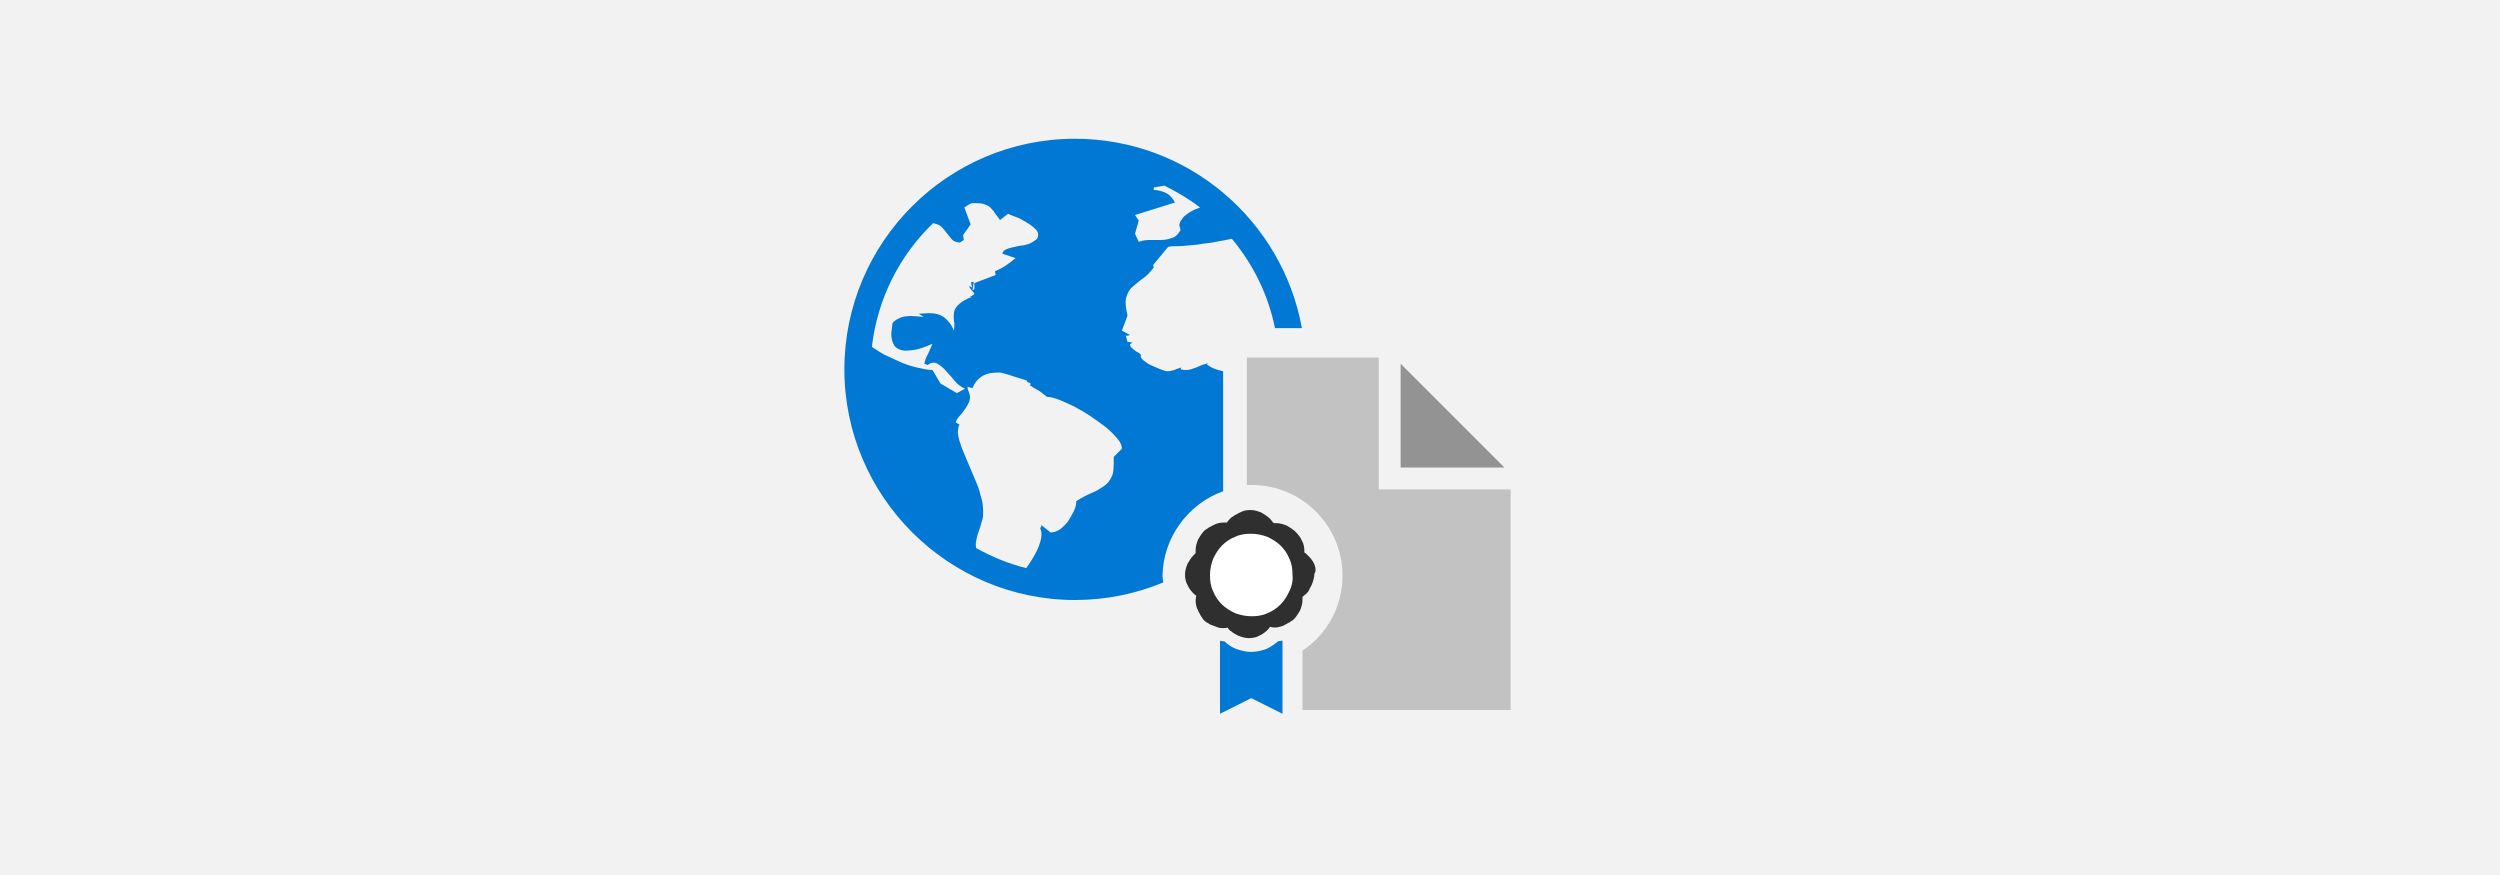 <svg xmlns="http://www.w3.org/2000/svg" xmlns:svg="http://www.w3.org/2000/svg" id="Layer_1" x="0" y="0" version="1.1" viewBox="0 0 400 140" xml:space="preserve" style="enable-background:new 0 0 400 140"><style id="style2" type="text/css">.st0{fill:none}.st1{fill:#0078d4}.st2{fill:#c2c2c2}.st3{fill:#939393}.st4{fill:#fff}.st5{fill:#2f2f2f}</style><rect style="fill:#f2f2f2;fill-opacity:1;stroke:none;stroke-width:.985;stroke-opacity:1" id="rect843" width="402.136" height="140.869" x="-2.125" y="-.857"/><g id="g14"><path id="path4" d="M150.4,60.9l2.9,1.7l1.3-0.7c-0.6-0.2-1.1-0.6-1.6-1.2c-0.5-0.6-1-1.1-1.4-1.6c-0.5-0.5-0.9-0.9-1.4-1.2 c-0.5-0.3-1-0.2-1.6,0.2l-0.5-0.2c0.1-0.6,0.3-1.1,0.6-1.6c0.3-0.5,0.5-1,0.7-1.6c-0.7,0.3-1.4,0.5-2.1,0.8 c-0.7,0.2-1.4,0.3-2.2,0.3c-0.8,0-1.4-0.3-1.8-0.8c-0.4-0.5-0.5-1.1-0.5-1.9l0.2-1.7c0.3-0.3,0.7-0.6,1.1-0.8 c0.4-0.2,0.8-0.3,1.3-0.3c0.4,0,0.9,0,1.3,0c0.5,0,0.9,0.1,1.3,0.1l-0.8-0.5l1.6-0.1c1,0,1.8,0.2,2.5,0.7c0.7,0.5,1.2,1.2,1.5,2.1 c0.1-0.4,0.1-0.8,0.1-1.2c0-0.4-0.1-0.8-0.1-1.2c0-0.7,0.2-1.2,0.6-1.6c0.4-0.4,0.8-0.7,1.2-0.9c0.4-0.2,0.7-0.3,0.9-0.4 c0.2,0,0.1-0.1-0.2-0.1c-0.1,0-0.1,0,0,0c0.1,0,0.2-0.1,0.3-0.1c0.1,0,0.2-0.1,0.3-0.2c0.1-0.1,0.2-0.1,0.2-0.2 c-0.2-0.2-0.3-0.4-0.4-0.5c-0.1-0.1-0.2-0.3-0.3-0.4c-0.1-0.1-0.1-0.3-0.1-0.3l-0.1-0.1l0.5,0.3c0,0,0-0.1,0-0.2 c0-0.1-0.1-0.2-0.1-0.3c0-0.1,0-0.2,0-0.3c0-0.1,0.1-0.1,0.3-0.1l0.1,0l-0.2,1.3l0.3-0.1v-1l3.4-1.3l-0.1-0.6 c0.6-0.3,1.2-0.6,1.7-0.9c0.6-0.4,1.1-0.7,1.6-1.2l-2.1-0.7c0-0.2,0.1-0.4,0.4-0.6c0.3-0.2,0.7-0.3,1.1-0.4 c0.4-0.1,0.9-0.2,1.4-0.3c0.5-0.1,1-0.2,1.4-0.3c0.4-0.1,0.8-0.3,1-0.6c0.3-0.2,0.4-0.5,0.4-0.9c0-0.3-0.2-0.6-0.6-1 c-0.4-0.3-0.9-0.7-1.4-1c-0.5-0.3-1.1-0.6-1.6-0.8c-0.6-0.2-1-0.4-1.2-0.5l-1.3,1c-0.4-0.6-0.8-1-1-1.4c-0.2-0.4-0.5-0.6-0.8-0.8 c-0.3-0.2-0.6-0.3-1-0.4c-0.4-0.1-1-0.1-1.7-0.1c-0.1,0-0.3,0.1-0.6,0.3c-0.3,0.2-0.4,0.3-0.6,0.4l1,2.7l-1.2,1.7l0.1,0.8l-0.6,0.4 c-0.5,0-1-0.2-1.3-0.5c-0.3-0.3-0.6-0.7-0.9-1.1c-0.3-0.4-0.6-0.7-1-1.1c-0.3-0.3-0.7-0.4-1.1-0.4c-5.4,5.1-9,12.1-9.8,19.8 c0.6,0.4,1.2,0.8,1.9,1.2c0.8,0.5,1.7,0.9,2.6,1.2c0.9,0.4,1.8,0.6,2.7,0.9c0.9,0.2,1.7,0.4,2.5,0.4l1.3,2.2 c0.1,0.1,0.1,0.1,0.1-0.1C150.5,61.1,150.5,61,150.4,60.9z" class="st0"/><path id="path6" d="M204.1,52.5c-1.1-5.4-3.5-10.3-6.9-14.3c-0.7,0.2-1.3,0.3-2.1,0.4c-0.9,0.1-1.7,0.3-2.6,0.4 c-0.9,0.1-1.8,0.2-2.6,0.3c-0.9,0.1-1.6,0.1-2.3,0.1l-0.6,0.1l-2.4,2.9l0.1,0.4c-0.6,0.8-1.2,1.4-1.8,1.8c-0.6,0.4-1.2,0.9-1.6,1.3 s-0.8,1-1,1.7c-0.2,0.7-0.1,1.7,0.2,2.9l-0.9,2.4l1.3,0.7c-0.1,0.1-0.2,0.1-0.4,0.1c-0.2,0-0.3,0-0.3-0.1l0.3,1.1l0.8,0.1l-0.4,0.3 c0,0.2,0.1,0.4,0.2,0.5c0.1,0.1,0.3,0.3,0.5,0.4c0.2,0.1,0.4,0.2,0.6,0.4c0.2,0.1,0.4,0.3,0.5,0.4l-0.1,0.1c0,0.3,0.2,0.6,0.5,0.8 c0.4,0.3,0.8,0.6,1.3,0.8c0.5,0.2,1,0.5,1.4,0.6c0.5,0.2,0.8,0.3,1.1,0.3c0.3,0,0.7-0.1,1.1-0.2c0.4-0.1,0.8-0.3,1.1-0.4l-0.1,0.3 l0.6,0.1c0.3,0,0.7,0,1-0.1c0.3-0.1,0.6-0.2,0.9-0.3c0.3-0.1,0.6-0.3,0.9-0.4c0.3-0.1,0.6-0.2,1-0.3l-0.2,0.2 c0.5,0.4,1.1,0.7,1.8,0.9c0.3,0.1,0.5,0.1,0.8,0.2v-6.8H204.1z" class="st0"/><path id="path8" d="M182.2,35.3l-0.6,2.1l0.6,1.3c0.6-0.2,1.1-0.4,1.7-0.3c0.6,0,1.2,0,1.8,0c0.6,0,1.1-0.1,1.7-0.3 c0.5-0.2,1-0.6,1.5-1.3l-0.2-0.7c0-0.3,0.1-0.7,0.4-1c0.3-0.3,0.6-0.6,0.9-0.9c0.4-0.3,0.8-0.5,1.2-0.7c0.3-0.1,0.5-0.2,0.8-0.3 c-1.8-1.4-3.7-2.5-5.7-3.5l-1.7,0.3v0.4c0.7,0,1.4,0.2,2,0.5c0.6,0.3,1.1,0.9,1.3,1.5l-6.4,2L182.2,35.3z" class="st0"/><path id="path10" d="M178.7,70.4c-0.5-0.6-1.1-1.2-1.8-1.8c-0.7-0.6-1.6-1.2-2.5-1.8c-0.9-0.6-1.8-1.1-2.7-1.6 c-0.9-0.5-1.7-0.8-2.5-1.1c-0.8-0.3-1.4-0.4-1.8-0.4c-0.1-0.1-0.2-0.2-0.5-0.4c-0.3-0.2-0.5-0.4-0.8-0.6c-0.3-0.2-0.6-0.4-0.9-0.5 c-0.3-0.2-0.5-0.3-0.5-0.3l0.1-0.3c0-0.1-0.1-0.2-0.3-0.2c-0.2-0.1-0.3-0.2-0.3-0.3c-0.2,0-0.5-0.1-0.9-0.3 c-0.4-0.1-0.8-0.3-1.3-0.4c-0.4-0.1-0.9-0.3-1.3-0.4c-0.4-0.1-0.7-0.2-0.8-0.2c-1.1,0-1.9,0.2-2.7,0.5c-0.7,0.4-1.3,1-1.7,2 l-0.8-0.2c0,0.2,0.1,0.5,0.2,0.8c0.1,0.3,0.2,0.5,0.2,0.8c0,0.4-0.1,0.8-0.3,1.1c-0.2,0.3-0.4,0.7-0.6,1c-0.2,0.3-0.5,0.7-0.8,1 c-0.3,0.3-0.5,0.7-0.6,1l0.6,0.3c-0.2,0.5-0.3,1.1-0.2,1.7c0.1,0.7,0.3,1.4,0.6,2.1c0.3,0.8,0.6,1.6,1,2.4c0.4,0.9,0.8,1.7,1.1,2.6 c0.4,0.9,0.7,1.7,0.9,2.6c0.2,0.9,0.4,1.7,0.4,2.5c0,0.5-0.1,1-0.2,1.6c-0.2,0.5-0.3,1-0.5,1.6c-0.2,0.5-0.3,1-0.4,1.5 c-0.1,0.4-0.1,0.8,0,1.2c2.5,1.4,5.2,2.5,8,3.2c0.3-0.3,0.5-0.7,0.8-1.2c0.4-0.6,0.7-1.2,1-1.8c0.3-0.6,0.5-1.3,0.6-1.9 c0.1-0.6,0.1-1.2-0.2-1.6c0,0.1,0.1,0.1,0.2-0.1c0.1-0.1,0.1-0.2,0-0.3l1.5,1.2c0.5,0,1-0.2,1.5-0.5c0.5-0.3,0.9-0.8,1.3-1.3 c0.4-0.5,0.7-1,0.9-1.6s0.4-1.1,0.4-1.6c0.8-0.5,1.6-0.9,2.4-1.3c0.7-0.3,1.4-0.7,2-1.1c0.6-0.4,1-1,1.3-1.6 c0.3-0.7,0.4-1.6,0.3-2.9l1.3-1.3C179.4,71.6,179.2,71,178.7,70.4z" class="st0"/><path id="path12" d="M195.7,78.6V59.4c-0.3-0.1-0.5-0.1-0.8-0.2c-0.7-0.2-1.3-0.5-1.8-0.9l0.2-0.2c-0.3,0.1-0.6,0.2-1,0.3 c-0.3,0.1-0.6,0.3-0.9,0.4c-0.3,0.1-0.6,0.2-0.9,0.3c-0.3,0.1-0.6,0.1-1,0.1l-0.6-0.1l0.1-0.3c-0.3,0.1-0.7,0.2-1.1,0.4 c-0.4,0.1-0.8,0.2-1.1,0.2c-0.2,0-0.6-0.1-1.1-0.3c-0.5-0.2-0.9-0.4-1.4-0.6c-0.5-0.2-0.9-0.5-1.3-0.8c-0.4-0.3-0.5-0.6-0.5-0.8 l0.1-0.1c-0.1-0.1-0.3-0.3-0.5-0.4c-0.2-0.1-0.4-0.2-0.6-0.4c-0.2-0.1-0.3-0.3-0.5-0.4c-0.1-0.1-0.2-0.3-0.2-0.5l0.4-0.3l-0.8-0.1 l-0.3-1.1c0,0.1,0.2,0.2,0.3,0.1c0.2,0,0.3-0.1,0.4-0.1l-1.3-0.7l0.9-2.4c-0.3-1.3-0.4-2.3-0.2-2.9c0.2-0.7,0.5-1.3,1-1.7 s1-0.9,1.6-1.3c0.6-0.4,1.2-1,1.8-1.8l-0.1-0.4l2.4-2.9l0.6-0.1c0.7,0,1.5,0,2.3-0.1c0.9-0.1,1.7-0.1,2.6-0.3 c0.9-0.1,1.8-0.2,2.6-0.4c0.8-0.1,1.5-0.3,2.1-0.4c3.4,4.1,5.8,8.9,6.9,14.3h4.3c-3.1-17.2-18.2-30.3-36.3-30.3 c-20.4,0-36.9,16.6-36.9,36.9s16.6,36.9,36.9,36.9c5,0,9.7-1,14.1-2.8c0-0.4-0.1-0.7-0.1-1.1C186.1,86,190.1,80.6,195.7,78.6z M186.6,30.9c-0.6-0.3-1.3-0.5-2-0.5V30l1.7-0.3c2,1,3.9,2.1,5.7,3.5c-0.2,0.1-0.5,0.2-0.8,0.3c-0.4,0.2-0.8,0.4-1.2,0.7 c-0.4,0.3-0.7,0.5-0.9,0.9c-0.3,0.3-0.4,0.7-0.4,1l0.2,0.7c-0.4,0.7-0.9,1.2-1.5,1.3c-0.5,0.2-1.1,0.3-1.7,0.3c-0.6,0-1.2,0-1.8,0 c-0.6,0-1.2,0.1-1.7,0.3l-0.6-1.3l0.6-2.1l-0.6-0.9l6.4-2C187.6,31.7,187.2,31.2,186.6,30.9z M150.5,61.4l-1.3-2.2 c-0.8,0-1.6-0.2-2.5-0.4c-0.9-0.2-1.8-0.5-2.7-0.9c-0.9-0.4-1.7-0.8-2.6-1.2c-0.7-0.4-1.3-0.8-1.9-1.2c0.9-7.8,4.5-14.7,9.8-19.8 c0.4,0.1,0.8,0.2,1.1,0.4c0.4,0.3,0.7,0.7,1,1.1c0.3,0.4,0.6,0.7,0.9,1.1c0.3,0.3,0.7,0.5,1.3,0.5l0.6-0.4l-0.1-0.8l1.2-1.7l-1-2.7 c0.1-0.1,0.3-0.2,0.6-0.4c0.3-0.2,0.5-0.3,0.6-0.3c0.7,0,1.3,0,1.7,0.1c0.4,0.1,0.7,0.2,1,0.4c0.3,0.2,0.5,0.5,0.8,0.8 c0.2,0.4,0.6,0.8,1,1.4l1.3-1c0.2,0.1,0.6,0.3,1.2,0.5c0.6,0.2,1.1,0.5,1.6,0.8c0.5,0.3,1,0.6,1.4,1c0.4,0.3,0.6,0.7,0.6,1 c0,0.4-0.1,0.7-0.4,0.9c-0.3,0.2-0.6,0.4-1,0.6c-0.4,0.1-0.9,0.3-1.4,0.3c-0.5,0.1-1,0.2-1.4,0.3c-0.4,0.1-0.8,0.2-1.1,0.4 c-0.3,0.2-0.4,0.4-0.4,0.6l2.1,0.7c-0.5,0.4-1,0.8-1.6,1.2c-0.6,0.4-1.2,0.7-1.7,0.9l0.1,0.6l-3.4,1.3v1l-0.3,0.1l0.2-1.3l-0.1,0 c-0.2,0-0.3,0-0.3,0.1c0,0.1,0,0.2,0,0.3c0,0.1,0.1,0.2,0.1,0.3c0,0.1,0,0.2,0,0.2l-0.5-0.3l0.1,0.1c0,0.1,0,0.2,0.1,0.3 c0.1,0.1,0.2,0.3,0.3,0.4c0.1,0.1,0.3,0.3,0.4,0.5c0,0.1-0.1,0.1-0.2,0.2c-0.1,0.1-0.2,0.1-0.3,0.2c-0.1,0-0.2,0.1-0.3,0.1 c-0.1,0-0.1,0,0,0c0.3,0,0.4,0,0.2,0.1c-0.2,0-0.5,0.2-0.9,0.4c-0.4,0.2-0.8,0.5-1.2,0.9c-0.4,0.4-0.6,0.9-0.6,1.6 c0,0.4,0,0.8,0.1,1.2c0,0.4,0,0.8-0.1,1.2c-0.3-0.9-0.9-1.6-1.5-2.1c-0.7-0.5-1.5-0.7-2.5-0.7l-1.6,0.1l0.8,0.5 c-0.4,0-0.9-0.1-1.3-0.1c-0.5,0-0.9-0.1-1.3,0c-0.4,0-0.9,0.1-1.3,0.3c-0.4,0.2-0.8,0.4-1.1,0.8l-0.2,1.7c0,0.8,0.2,1.4,0.5,1.9 c0.4,0.5,1,0.8,1.8,0.8c0.7,0,1.5-0.1,2.2-0.3c0.7-0.2,1.4-0.5,2.1-0.8c-0.2,0.5-0.5,1.1-0.7,1.6c-0.3,0.5-0.5,1-0.6,1.6l0.5,0.2 c0.6-0.4,1.1-0.5,1.6-0.2c0.5,0.3,1,0.7,1.4,1.2c0.5,0.5,0.9,1,1.4,1.6c0.5,0.6,1,0.9,1.6,1.2l-1.3,0.7l-2.9-1.7 c0,0,0.1,0.2,0.1,0.3C150.6,61.4,150.6,61.5,150.5,61.4z M177.9,76.2c-0.3,0.7-0.7,1.2-1.3,1.6c-0.6,0.4-1.2,0.8-2,1.1 c-0.7,0.3-1.5,0.7-2.4,1.3c0,0.5-0.1,1-0.4,1.6s-0.6,1.1-0.9,1.6c-0.4,0.5-0.8,0.9-1.3,1.3c-0.5,0.3-1,0.5-1.5,0.5l-1.5-1.2 c0,0,0,0.1,0,0.3c-0.1,0.1-0.1,0.2-0.2,0.1c0.2,0.5,0.3,1,0.2,1.6c-0.1,0.6-0.3,1.2-0.6,1.9c-0.3,0.6-0.6,1.2-1,1.8 c-0.3,0.5-0.6,0.9-0.8,1.2c-2.8-0.7-5.5-1.8-8-3.2c-0.1-0.4-0.1-0.8,0-1.2c0.1-0.5,0.2-1,0.4-1.5c0.2-0.5,0.3-1,0.5-1.6 c0.2-0.5,0.2-1,0.2-1.6c0-0.8-0.1-1.6-0.4-2.5c-0.2-0.9-0.5-1.7-0.9-2.6c-0.4-0.9-0.7-1.7-1.1-2.6c-0.4-0.9-0.7-1.7-1-2.4 c-0.3-0.8-0.5-1.5-0.6-2.1c-0.1-0.6,0-1.2,0.2-1.7l-0.6-0.3c0.1-0.3,0.3-0.7,0.6-1c0.3-0.3,0.5-0.6,0.8-1c0.2-0.3,0.5-0.7,0.6-1 c0.2-0.3,0.3-0.7,0.3-1.1c0-0.2-0.1-0.5-0.2-0.8c-0.1-0.3-0.2-0.5-0.2-0.8l0.8,0.2c0.4-1,1-1.6,1.7-2c0.7-0.4,1.6-0.5,2.7-0.5 c0.1,0,0.4,0.1,0.8,0.2c0.4,0.1,0.8,0.2,1.3,0.4c0.4,0.1,0.9,0.3,1.3,0.4c0.4,0.1,0.7,0.2,0.9,0.3c0,0.2,0.1,0.3,0.3,0.3 c0.2,0.1,0.3,0.1,0.3,0.2l-0.1,0.3c0.1,0,0.3,0.1,0.5,0.3c0.3,0.2,0.6,0.3,0.9,0.5c0.3,0.2,0.6,0.4,0.8,0.6 c0.3,0.2,0.4,0.3,0.5,0.4c0.4,0,1,0.1,1.8,0.4c0.8,0.3,1.6,0.7,2.5,1.1c0.9,0.5,1.8,1,2.7,1.6c0.9,0.6,1.7,1.2,2.5,1.8 c0.7,0.6,1.3,1.2,1.8,1.8c0.5,0.6,0.7,1.1,0.7,1.6l-1.3,1.3C178.2,74.6,178.2,75.6,177.9,76.2z" class="st1"/></g><g id="g20"><path id="path16" d="M220.6,78.3V57.2h-21.1v20.4c0.3,0,0.5,0,0.8,0c8,0,14.5,6.5,14.5,14.5c0,5-2.5,9.4-6.4,12v9.5h33.3V78.3 H220.6z" class="st2"/><polygon id="polygon18" points="224.1 58.2 224.1 74.8 240.7 74.8" class="st3"/></g><g id="XMLID_3_"><g id="g28"><path id="path22" d="M202.7,103.8c-0.8,0.3-1.6,0.5-2.5,0.5s-1.7-0.2-2.5-0.5c-0.7-0.3-1.3-0.7-1.8-1.2c-0.2,0-0.5,0-0.7-0.1v11.7 l5-2.5l5,2.5v-11.7c-0.2,0-0.5,0.1-0.7,0.1C203.9,103.1,203.3,103.5,202.7,103.8z" class="st1"/><path id="path24" d="M195,97.2c0.7,0.7,1.4,1.2,2.3,1.6c0.9,0.4,1.8,0.6,2.8,0.6c1,0,1.9-0.2,2.8-0.6c0.9-0.4,1.7-0.9,2.3-1.6 c0.7-0.7,1.2-1.4,1.6-2.3c0.4-0.9,0.6-1.8,0.6-2.8c0-1-0.2-1.9-0.6-2.8c-0.4-0.9-0.9-1.7-1.6-2.3c-0.7-0.7-1.4-1.2-2.3-1.6 c-0.9-0.4-1.8-0.6-2.8-0.6c-1,0-2,0.2-2.8,0.6c-0.9,0.4-1.6,0.9-2.3,1.6c-0.7,0.7-1.2,1.4-1.6,2.3c-0.4,0.9-0.6,1.8-0.6,2.8 c0,1,0.2,2,0.6,2.8C193.8,95.7,194.3,96.5,195,97.2z" class="st4"/><path id="path26" d="M210.3,90.3c-0.2-0.5-0.6-1-1-1.4c-0.2-0.2-0.4-0.4-0.6-0.5c0-0.1,0-0.2,0-0.2c0-0.6-0.1-1.2-0.4-1.7 c-0.2-0.5-0.6-1-1-1.4c-0.4-0.4-0.9-0.7-1.4-1c-0.5-0.2-1.1-0.4-1.7-0.4c-0.1,0-0.3,0-0.4,0c-0.2-0.2-0.4-0.5-0.6-0.7 c-0.4-0.4-0.9-0.7-1.4-1c-0.5-0.2-1.1-0.4-1.7-0.4c-0.6,0-1.2,0.1-1.7,0.4c-0.3,0.1-0.5,0.3-0.8,0.4c-0.2,0.2-0.5,0.3-0.7,0.5 c-0.2,0.2-0.4,0.4-0.6,0.7c-0.1,0-0.3,0-0.4,0c-0.6,0-1.2,0.1-1.7,0.4c-0.3,0.1-0.5,0.3-0.8,0.4c-0.2,0.2-0.5,0.3-0.7,0.5 c-0.4,0.4-0.7,0.9-1,1.4c-0.2,0.5-0.4,1.1-0.4,1.7c0,0.2,0,0.3,0,0.5c-0.1,0.1-0.2,0.2-0.3,0.3c-0.4,0.4-0.7,0.9-1,1.4 c-0.2,0.5-0.4,1.1-0.4,1.7c0,0.6,0.1,1.2,0.4,1.7c0.2,0.5,0.6,1,1,1.4c0.1,0.1,0.2,0.2,0.4,0.3v0c0,0.2-0.1,0.5-0.1,0.7 c0,0.6,0.1,1.2,0.4,1.7c0.1,0.3,0.3,0.5,0.4,0.8c0.2,0.2,0.3,0.5,0.5,0.7c0.2,0.2,0.4,0.4,0.7,0.5c0.2,0.2,0.5,0.3,0.8,0.4 c0.3,0.1,0.5,0.2,0.8,0.3c0,0,0,0,0,0c0.3,0.1,0.6,0.1,0.9,0.1c0.2,0,0.4,0,0.6-0.1c0.1,0.1,0.2,0.3,0.3,0.4 c0.1,0.1,0.2,0.2,0.3,0.2c0.3,0.3,0.7,0.5,1.1,0.7c0.5,0.2,1.1,0.4,1.7,0.4c0.6,0,1.2-0.1,1.7-0.4c0.5-0.2,1-0.6,1.4-1 c0.1-0.1,0.2-0.3,0.3-0.4c0.2,0,0.4,0.1,0.6,0.1c0.3,0,0.6,0,0.9-0.1c0.3-0.1,0.6-0.1,0.8-0.3c0.3-0.1,0.5-0.3,0.8-0.4 c0.2-0.2,0.5-0.3,0.7-0.5c0.4-0.4,0.7-0.9,1-1.4c0.2-0.5,0.4-1.1,0.4-1.7c0-0.2,0-0.3,0-0.5v0c0.2-0.2,0.4-0.3,0.6-0.5 c0.2-0.2,0.4-0.4,0.5-0.7s0.3-0.5,0.4-0.8c0.2-0.5,0.4-1.1,0.4-1.7C210.6,91.4,210.5,90.8,210.3,90.3z M206.3,94.6 c-0.4,0.8-0.8,1.5-1.4,2.1c-0.6,0.6-1.3,1.1-2.1,1.4c-0.8,0.4-1.7,0.5-2.6,0.5c-0.9,0-1.8-0.2-2.6-0.5c-0.8-0.4-1.5-0.8-2.1-1.4 c-0.6-0.6-1.1-1.3-1.4-2.1c-0.4-0.8-0.5-1.7-0.5-2.6c0-0.9,0.2-1.8,0.5-2.6c0.4-0.8,0.8-1.5,1.4-2.1c0.6-0.6,1.3-1.1,2.1-1.4 c0.8-0.4,1.7-0.5,2.6-0.5c0.9,0,1.8,0.2,2.6,0.5c0.8,0.4,1.5,0.8,2.1,1.4c0.6,0.6,1.1,1.3,1.4,2.1c0.4,0.8,0.5,1.7,0.5,2.6 C206.9,92.9,206.7,93.8,206.3,94.6z" class="st5"/></g></g></svg>
